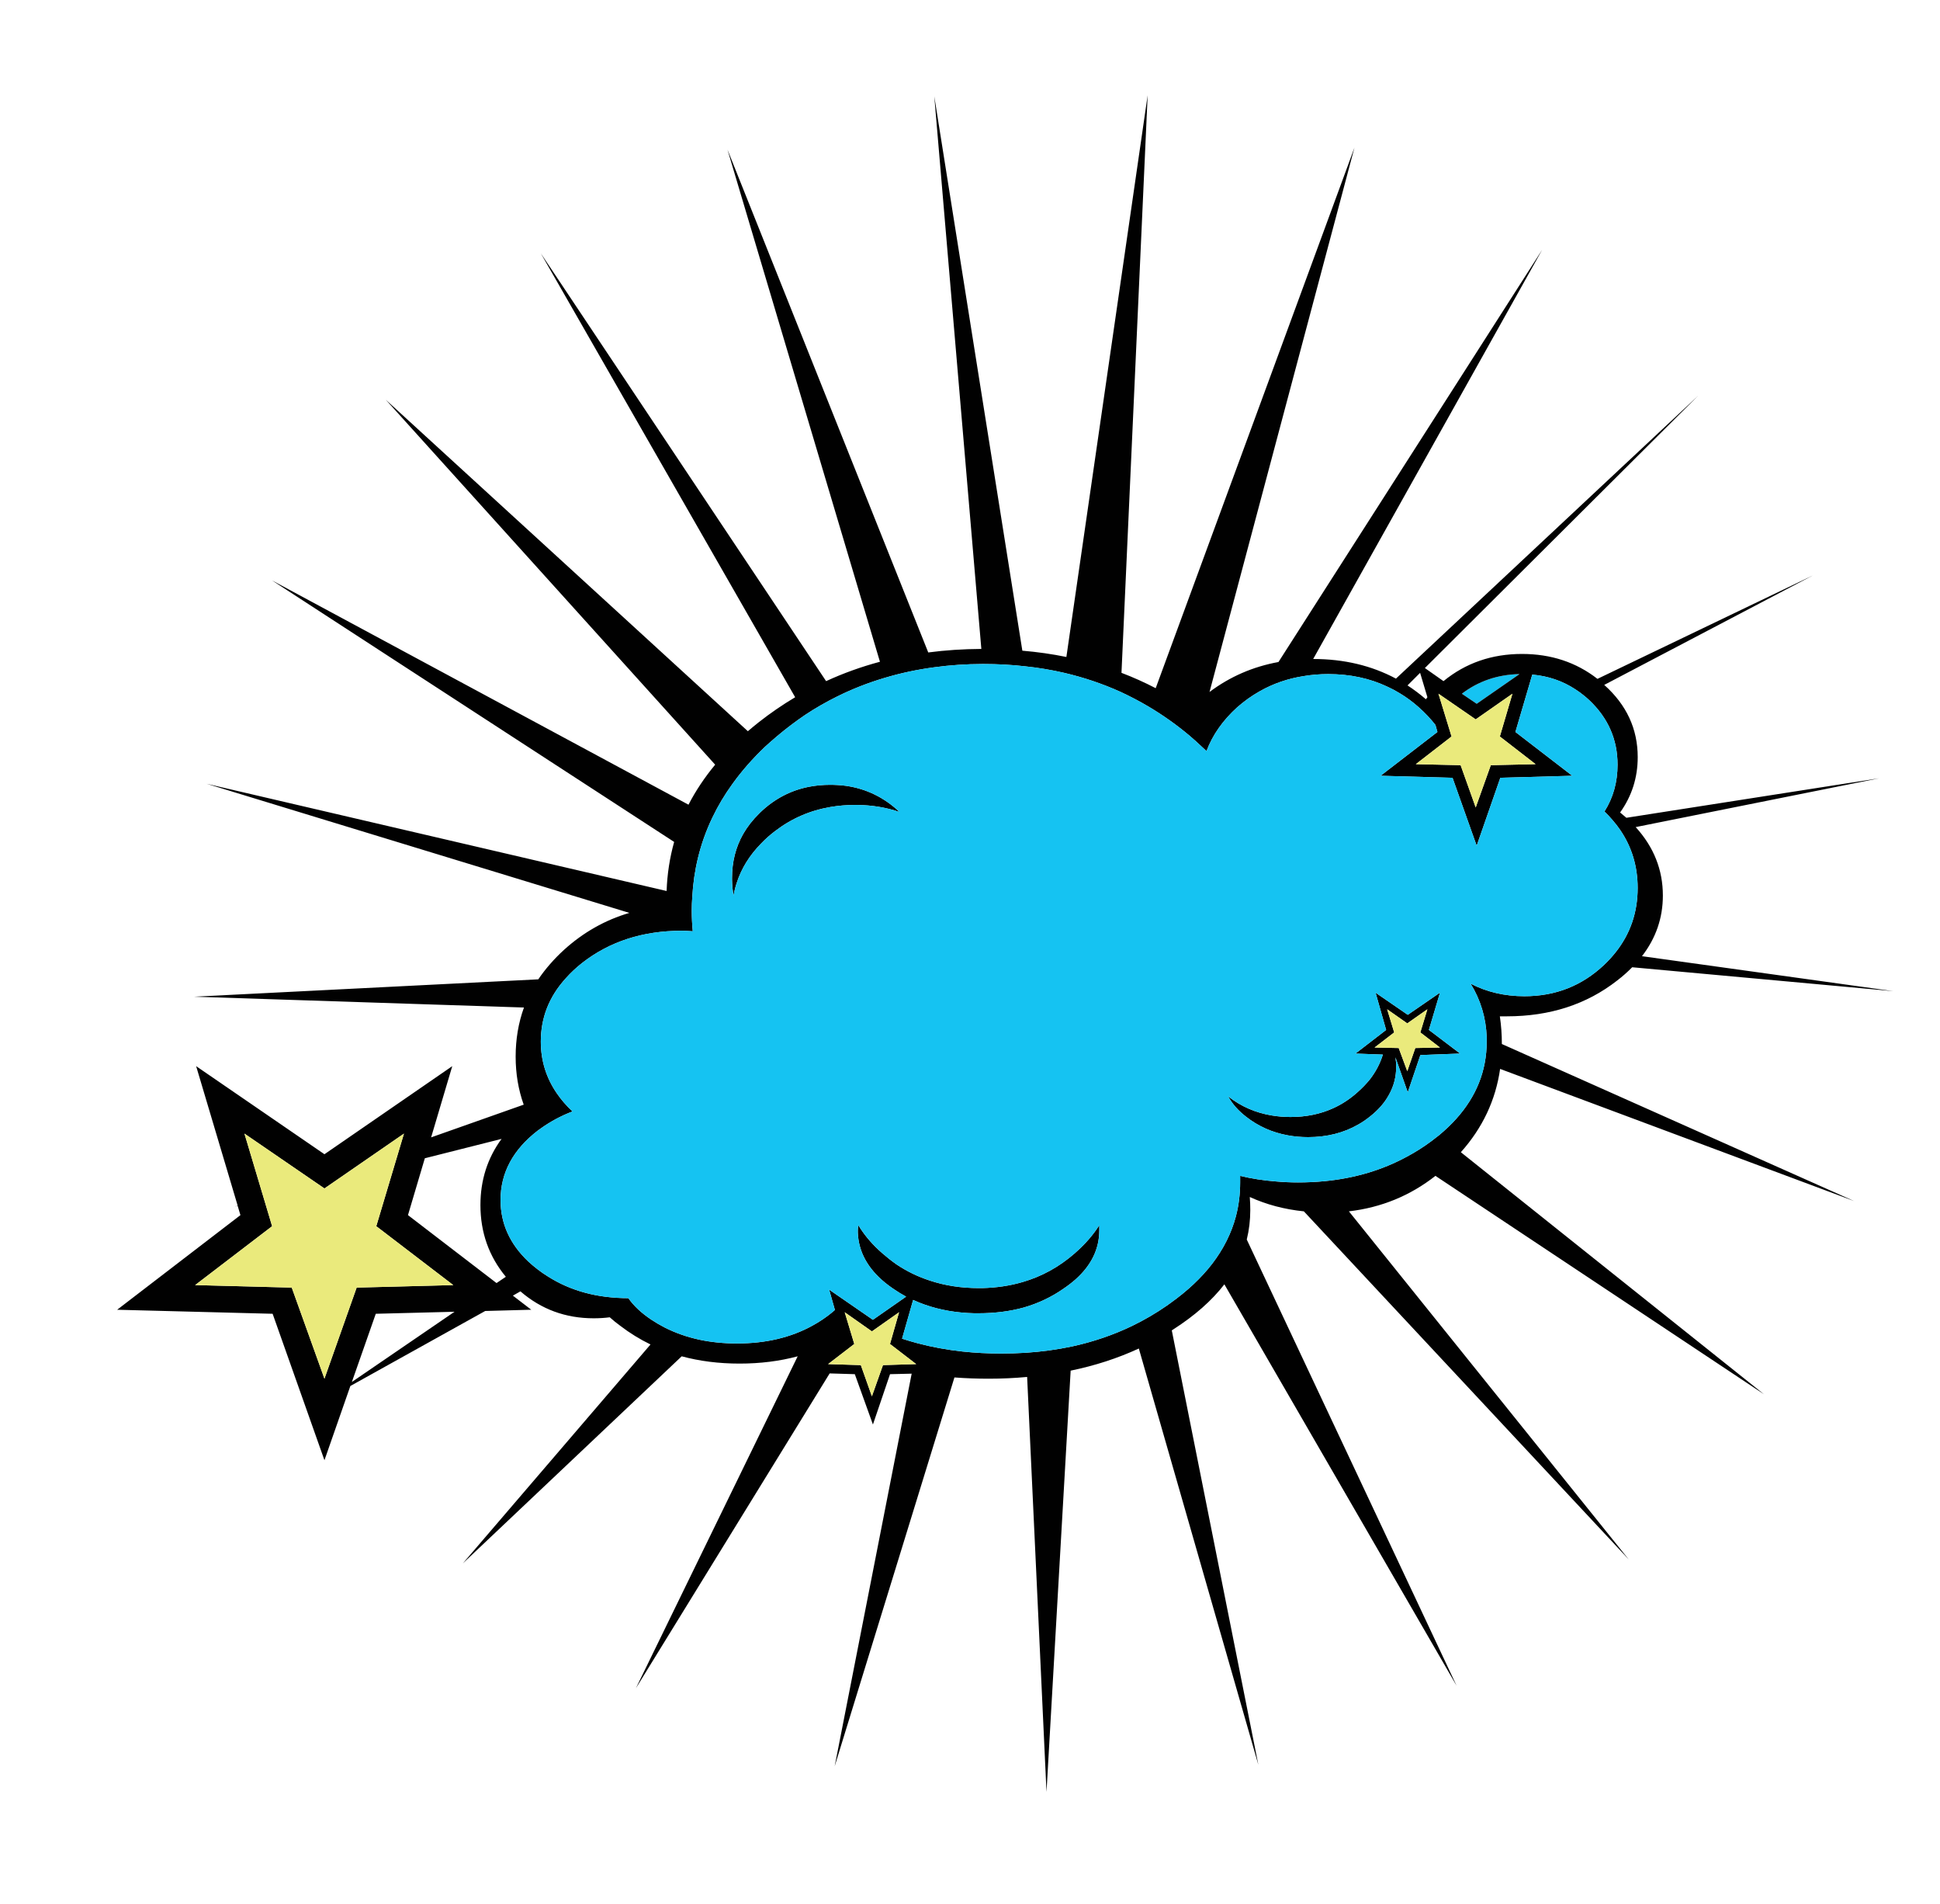 <?xml version="1.0" encoding="utf-8"?>
<!-- Generator: Adobe Illustrator 16.0.0, SVG Export Plug-In . SVG Version: 6.00 Build 0)  -->
<!DOCTYPE svg PUBLIC "-//W3C//DTD SVG 1.1//EN" "http://www.w3.org/Graphics/SVG/1.1/DTD/svg11.dtd">
<svg version="1.1" id="Layer_1" xmlns="http://www.w3.org/2000/svg" xmlns:xlink="http://www.w3.org/1999/xlink" x="0px" y="0px"
	 width="316.667px" height="310.667px" viewBox="0 0 316.667 310.667" enable-background="new 0 0 316.667 310.667"
	 xml:space="preserve">
<g>
	<path fill="#15C3F2" d="M248.024,110.005l-6.981,4.846l-2.422-1.643C241.324,111.148,244.46,110.081,248.024,110.005z"/>
	<path fill="#010101" d="M205.644,112.797c-1.303,0.731-2.535,1.607-3.695,2.628c-2.355,2.136-4.025,4.518-5.01,7.146
		c-0.551-0.516-1.111-1.036-1.686-1.561c-0.338-0.296-0.678-0.598-1.026-0.903c-2.125-1.789-4.356-3.375-6.692-4.764
		c-1.496-0.886-3.029-1.694-4.601-2.422c-2.933-1.326-6.011-2.368-9.24-3.121c-2.071-0.48-4.207-0.836-6.407-1.068
		c-2.181-0.247-4.426-0.37-6.733-0.37c-0.05,0-0.104,0-0.163,0c-2.711,0.006-5.339,0.184-7.886,0.533
		c-2.802,0.372-5.498,0.947-8.09,1.725c-2.73,0.808-5.345,1.834-7.844,3.08c-1.771,0.879-3.482,1.864-5.133,2.957
		c-1.562,1.058-3.082,2.207-4.56,3.45c-0.691,0.585-1.361,1.174-2.011,1.766c-2.024,1.93-3.79,3.942-5.298,6.037
		c-1.285,1.772-2.379,3.607-3.285,5.502c-1.007,2.098-1.788,4.274-2.341,6.53c-0.508,2.083-0.822,4.231-0.944,6.448
		c-0.054,0.728-0.083,1.467-0.083,2.217c0,1.15,0.056,2.272,0.165,3.368c-0.219-0.02-0.438-0.034-0.657-0.041
		c-0.384-0.028-0.767-0.042-1.151-0.042c-6.352,0-11.771,1.753-16.261,5.257c-0.986,0.781-1.862,1.603-2.629,2.464
		c-1.395,1.525-2.435,3.168-3.12,4.928c-0.658,1.705-0.987,3.512-0.987,5.422c0,3.088,0.863,5.896,2.588,8.418
		c0.708,1.047,1.57,2.045,2.587,2.998c-1.917,0.727-3.71,1.697-5.381,2.916c-0.097,0.067-0.191,0.136-0.286,0.205
		c-4.052,3.121-6.079,6.9-6.079,11.334c0,3.821,1.506,7.162,4.518,10.021c0.48,0.443,1,0.882,1.561,1.314
		c0.516,0.396,1.049,0.768,1.602,1.107c3.723,2.383,8.117,3.572,13.182,3.572c0.876,1.26,2.135,2.438,3.777,3.531
		c0.707,0.468,1.433,0.893,2.178,1.272c1.747,0.88,3.622,1.536,5.625,1.972c1.929,0.412,3.982,0.617,6.16,0.617
		c4.702,0,8.809-0.973,12.32-2.916c0.533-0.289,1.052-0.605,1.561-0.945c0.77-0.512,1.468-1.047,2.094-1.603l-0.943-3.325
		l7.145,4.928l5.421-3.778c-0.729-0.397-1.442-0.834-2.136-1.313c-0.449-0.309-0.873-0.623-1.272-0.945
		c-2.871-2.342-4.362-5.078-4.477-8.213c0-0.121,0-0.244,0-0.369c0-0.272,0.027-0.547,0.083-0.821
		c0.094,0.158,0.189,0.31,0.286,0.452c0.952,1.479,2.171,2.859,3.655,4.146c0.747,0.651,1.513,1.254,2.3,1.807
		c1.687,1.129,3.493,2.005,5.42,2.629c2.46,0.82,5.115,1.23,7.967,1.23c0.19,0,0.383,0,0.575,0c2.332-0.049,4.535-0.377,6.611-0.984
		c3.139-0.91,5.972-2.473,8.5-4.682c0.141-0.121,0.276-0.244,0.41-0.369c1.457-1.315,2.662-2.727,3.614-4.229
		c0,0.274,0,0.548,0,0.821c0,3.035-1.287,5.703-3.858,8.008c-0.597,0.527-1.254,1.033-1.973,1.521
		c-1.96,1.373-4.123,2.397-6.488,3.082c-2.279,0.629-4.744,0.942-7.393,0.942c-0.232,0-0.464,0-0.697,0
		c-2.904-0.065-5.587-0.534-8.049-1.396c-0.658-0.228-1.301-0.485-1.931-0.781l-1.807,6.324c0.824,0.268,1.659,0.515,2.505,0.74
		c2.351,0.625,4.801,1.076,7.352,1.354c2.044,0.22,4.152,0.328,6.322,0.328c1.361,0,2.703-0.041,4.025-0.123
		c2.598-0.174,5.104-0.516,7.516-1.026c3.498-0.763,6.783-1.884,9.854-3.366c1.964-0.953,3.839-2.048,5.625-3.285
		c0.193-0.138,0.386-0.272,0.575-0.412c2.809-1.998,5.092-4.146,6.855-6.445c1.842-2.404,3.129-4.979,3.861-7.723
		c0.465-1.772,0.697-3.621,0.697-5.543c0-0.328,0-0.684,0-1.066c1.852,0.445,3.781,0.748,5.791,0.904
		c1.188,0.109,2.406,0.164,3.654,0.164c1.488,0,2.938-0.067,4.354-0.207c4.926-0.479,9.389-1.81,13.387-3.98
		c1.4-0.742,2.744-1.59,4.025-2.547c0.441-0.329,0.863-0.657,1.273-0.984c4.112-3.416,6.59-7.33,7.432-11.744
		c0.221-1.148,0.329-2.324,0.329-3.533c0-0.231,0-0.463,0-0.697c-0.117-3.176-0.993-6.092-2.628-8.747
		c2.628,1.368,5.557,2.052,8.787,2.052c5.07,0,9.41-1.71,13.018-5.133l0.042-0.041c0.66-0.63,1.263-1.288,1.806-1.971
		c2.41-3.027,3.614-6.531,3.614-10.514c0-3.517-0.946-6.666-2.833-9.445c-0.38-0.562-0.804-1.109-1.273-1.643
		c-0.399-0.477-0.84-0.943-1.313-1.396c1.422-2.245,2.137-4.792,2.137-7.639c0-4.106-1.535-7.611-4.601-10.513
		c-0.287-0.272-0.589-0.531-0.902-0.781c-0.433-0.356-0.883-0.685-1.354-0.985c-2.094-1.383-4.448-2.189-7.063-2.422l-2.751,9.362
		l9.28,7.146l-11.744,0.329l-3.86,11.088l-3.941-11.088l-11.746-0.329l9.279-7.146l-0.326-1.15
		c-0.768-0.985-1.672-1.943-2.713-2.875c-0.982-0.877-2.021-1.644-3.118-2.299c-0.653-0.402-1.323-0.758-2.015-1.069
		c-2.885-1.368-6.103-2.053-9.648-2.053c-1.385,0-2.727,0.11-4.023,0.329C210.216,110.734,207.835,111.555,205.644,112.797z
		 M229.75,111.852c1.037,0.679,2.037,1.431,2.998,2.259c0.08-0.105,0.162-0.214,0.248-0.329l-1.19-3.983L229.75,111.852z
		 M227.862,110.744l49.319-46.159l-44.598,44.434l3.039,2.135c3.609-2.957,7.881-4.436,12.813-4.436
		c4.734,0,8.842,1.355,12.32,4.066l35.154-16.878l-34.048,17.864c3.644,3.253,5.464,7.181,5.464,11.786
		c0,3.341-0.957,6.352-2.875,9.034c0.355,0.289,0.696,0.577,1.025,0.864l41.271-6.448l-39.752,7.967
		c2.959,3.255,4.437,6.979,4.437,11.169c0,3.657-1.136,6.956-3.409,9.898l41.025,5.707l-42.625-3.9
		c-0.735,0.753-1.557,1.479-2.465,2.176c-4.981,3.889-10.979,5.831-17.986,5.831c-0.385,0-0.768,0-1.15,0
		c0.221,1.479,0.329,2.983,0.329,4.519l57.492,25.625l-57.778-21.561c-0.728,5.096-2.863,9.625-6.408,13.594l49.484,39.504
		l-53.631-35.646c-4.126,3.239-8.834,5.17-14.127,5.791l45.666,56.794l-53.018-56.794c-3.166-0.321-6.109-1.103-8.828-2.341
		c0.055,0.656,0.082,1.369,0.082,2.135c0,1.654-0.192,3.256-0.574,4.807l34.248,72.809l-37.903-65.5
		c-2.048,2.654-4.827,5.104-8.336,7.353c-0.088,0.058-0.169,0.11-0.247,0.164l14.126,70.881l-19.506-67.924
		c-3.47,1.599-7.179,2.804-11.129,3.612l-3.942,68.744l-3.162-67.717c-2.043,0.19-4.138,0.287-6.283,0.287
		c-1.903,0-3.767-0.068-5.583-0.205l-19.547,63.446l12.566-64.063l-3.532,0.084l-2.792,8.213l-2.957-8.213l-4.106-0.125
		L103.8,275.501l26.406-54.166c-2.951,0.793-6.113,1.189-9.487,1.189c-3.371,0-6.519-0.396-9.445-1.189l-35.728,33.797
		l30.636-35.727c-1.74-0.846-3.383-1.857-4.928-3.041c-0.603-0.439-1.178-0.902-1.725-1.396c-0.822,0.109-1.698,0.164-2.628,0.164
		c-4.576,0-8.56-1.465-11.951-4.396l-1.232,0.699l2.998,2.3l-7.515,0.205l-22.011,12.24l-4.23,12.115l-8.459-23.9l-25.379-0.656
		l20.123-15.441l-0.453-1.521l-0.451,0.124l0.451-0.165l-6.776-22.75L52.96,188.36l20.862-14.373l-3.45,11.622l15.112-5.339
		c-0.875-2.44-1.314-5.056-1.314-7.845c0-2.838,0.453-5.506,1.355-8.008l-53.837-1.766l56.178-2.834
		c1.145-1.689,2.541-3.293,4.189-4.804c3.153-2.86,6.712-4.872,10.677-6.038l-68.99-21.067l75.068,17.494
		c0.099-2.768,0.51-5.437,1.232-8.008L44.418,94.729l67.965,36.589c1.171-2.265,2.622-4.441,4.353-6.53L62.98,65.243l59.094,54.084
		c0.601-0.516,1.217-1.022,1.848-1.52c1.885-1.477,3.842-2.818,5.873-4.024L88.276,41.342l46.57,69.813
		c2.809-1.294,5.739-2.348,8.788-3.162l-24.885-83.57l32.77,82.05c2.801-0.368,5.69-0.559,8.666-0.575l-7.68-90.182l14.374,90.47
		c2.47,0.207,4.863,0.549,7.188,1.026l13.266-91.66L183.06,109.8c1.922,0.733,3.783,1.568,5.584,2.505l32.441-88.21l-23.653,88.826
		c3.337-2.501,7.088-4.129,11.253-4.887l43.037-67.266l-37.371,66.773C219.362,107.541,223.867,108.609,227.862,110.744z
		 M229.71,167.005l-3.287-2.301l1.15,3.777l-3.203,2.463l3.94,0.083l1.397,3.778l1.313-3.778l4.024-0.083l-3.203-2.463l1.148-3.777
		L229.71,167.005z M229.791,165.608l5.258-3.614l-1.809,6.078l5.094,3.86l-6.488,0.247l-2.055,6.078l-2.014-5.709
		c0.084,0.498,0.125,1.004,0.125,1.52c0,1.663-0.396,3.195-1.191,4.6c-0.694,1.285-1.723,2.463-3.08,3.533
		c-0.621,0.5-1.264,0.938-1.93,1.313c-2.383,1.368-5.105,2.054-8.172,2.054c-1.148,0-2.242-0.096-3.285-0.287
		c-2.582-0.463-4.881-1.488-6.897-3.08c-1.261-0.986-2.22-2.08-2.875-3.285c2.085,1.644,4.467,2.684,7.146,3.121
		c0.969,0.164,1.982,0.246,3.037,0.246c2.555,0,4.883-0.479,6.98-1.439c1.453-0.657,2.793-1.549,4.025-2.67
		c0.721-0.641,1.363-1.311,1.93-2.01c0.976-1.254,1.688-2.608,2.136-4.065l-4.476-0.165l5.01-3.859l-1.725-6.078L229.791,165.608z
		 M146.755,214.149l-4.435,3.12l-4.436-3.12l1.561,5.175l-4.271,3.284l5.338,0.165l1.807,5.092l1.807-5.092l5.421-0.165
		l-4.272-3.284L146.755,214.149z M126.51,135.63c-0.376,0.285-0.746,0.585-1.109,0.904c-0.424,0.371-0.821,0.754-1.191,1.149
		c-1.872,1.911-3.186,4.033-3.943,6.365c-0.228,0.681-0.406,1.378-0.533,2.094c-0.149-0.843-0.231-1.706-0.247-2.586
		c0-0.101,0-0.196,0-0.288c0-2.627,0.603-5.009,1.808-7.145c0.687-1.202,1.563-2.326,2.628-3.368
		c0.08-0.085,0.162-0.167,0.247-0.247c2.271-2.151,4.885-3.521,7.843-4.106c1.119-0.219,2.283-0.329,3.491-0.329
		c0.883,0,1.746,0.055,2.587,0.165c3.332,0.479,6.248,1.903,8.747,4.271c-2.171-0.741-4.498-1.125-6.981-1.15
		c-0.079,0-0.162,0-0.247,0c-1.386,0-2.727,0.11-4.024,0.329C132.224,132.255,129.198,133.569,126.51,135.63z M248.024,110.005
		c-3.563,0.076-6.7,1.144-9.403,3.204l2.422,1.643L248.024,110.005z M244.821,120.189l2.054-6.981l-5.996,4.188l-6.078-4.188
		l2.138,6.981l-5.832,4.517l7.312,0.164l2.463,6.898l2.463-6.898l7.311-0.164L244.821,120.189z M66.594,198.296l14.455,11.088
		l1.52-1.025c-2.765-3.34-4.148-7.24-4.148-11.703c0-4.07,1.15-7.67,3.449-10.8l-12.524,3.161L66.594,198.296z M65.938,184.992
		l-12.978,8.952l-13.059-8.952l4.517,15.112l-12.566,9.61l15.77,0.41l5.338,14.865l5.257-14.865l15.77-0.41l-12.566-9.61
		L65.938,184.992z M57.436,225.524l16.756-11.458l-12.854,0.329L57.436,225.524z"/>
	<path fill="#EAEA7C" d="M229.71,167.005l3.285-2.301l-1.15,3.777l3.203,2.463l-4.024,0.083l-1.313,3.778l-1.396-3.778l-3.939-0.083
		l3.201-2.463l-1.148-3.777L229.71,167.005z M146.755,214.149l-1.479,5.175l4.272,3.284l-5.421,0.165l-1.807,5.092l-1.807-5.092
		l-5.338-0.165l4.271-3.284l-1.561-5.175l4.436,3.12L146.755,214.149z M240.878,117.396l5.996-4.188l-2.055,6.981l5.833,4.517
		l-7.312,0.164l-2.463,6.898l-2.463-6.898l-7.311-0.164l5.832-4.517l-2.137-6.981L240.878,117.396z M61.42,200.104l12.566,9.61
		l-15.77,0.41L52.96,224.99l-5.338-14.865l-15.77-0.41l12.566-9.609l-4.517-15.111l13.059,8.951l12.978-8.951L61.42,200.104z"/>
	<path fill="#15C3F2" d="M205.644,112.797c2.191-1.242,4.572-2.063,7.146-2.463c1.297-0.219,2.64-0.329,4.022-0.329
		c3.548,0,6.765,0.685,9.649,2.053c0.689,0.311,1.359,0.667,2.014,1.069c1.1,0.655,2.136,1.422,3.12,2.299
		c1.041,0.931,1.944,1.89,2.711,2.875l0.327,1.15l-9.28,7.146l11.746,0.329l3.94,11.088l3.861-11.088l11.744-0.329l-9.279-7.146
		l2.75-9.362c2.615,0.232,4.971,1.039,7.063,2.422c0.474,0.3,0.923,0.629,1.354,0.985c0.313,0.25,0.615,0.509,0.902,0.781
		c3.064,2.902,4.6,6.407,4.6,10.513c0,2.848-0.711,5.394-2.136,7.639c0.476,0.453,0.913,0.919,1.313,1.396
		c0.471,0.534,0.894,1.081,1.273,1.643c1.887,2.779,2.832,5.929,2.832,9.445c0,3.982-1.205,7.486-3.613,10.514
		c-0.545,0.683-1.146,1.34-1.807,1.971l-0.042,0.041c-3.606,3.422-7.946,5.133-13.017,5.133c-3.231,0-6.16-0.683-8.789-2.052
		c1.636,2.655,2.512,5.571,2.629,8.747c0,0.234,0,0.466,0,0.697c0,1.209-0.109,2.385-0.329,3.533
		c-0.843,4.414-3.319,8.328-7.433,11.744c-0.408,0.328-0.832,0.656-1.272,0.984c-1.282,0.957-2.625,1.807-4.024,2.547
		c-4,2.173-8.461,3.501-13.387,3.98c-1.416,0.139-2.867,0.207-4.354,0.207c-1.248,0-2.467-0.055-3.654-0.164
		c-2.01-0.156-3.938-0.459-5.791-0.904c0,0.384,0,0.738,0,1.066c0,1.922-0.23,3.771-0.695,5.543
		c-0.734,2.742-2.021,5.316-3.861,7.723c-1.767,2.3-4.051,4.447-6.857,6.445c-0.189,0.14-0.382,0.274-0.574,0.412
		c-1.789,1.237-3.664,2.332-5.625,3.285c-3.074,1.482-6.359,2.604-9.855,3.366c-2.412,0.511-4.918,0.854-7.516,1.026
		c-1.324,0.082-2.666,0.123-4.025,0.123c-2.17,0-4.278-0.108-6.322-0.327c-2.551-0.278-5.001-0.729-7.352-1.354
		c-0.846-0.226-1.681-0.473-2.505-0.74l1.807-6.324c0.629,0.296,1.272,0.556,1.931,0.781c2.461,0.863,5.145,1.328,8.049,1.396
		c0.233,0,0.467,0,0.697,0c2.648,0,5.113-0.314,7.393-0.943c2.367-0.683,4.527-1.709,6.489-3.082
		c0.718-0.486,1.375-0.992,1.972-1.521c2.572-2.304,3.858-4.972,3.858-8.007c0-0.273,0-0.547,0-0.822
		c-0.95,1.504-2.155,2.915-3.612,4.23c-0.136,0.125-0.271,0.248-0.41,0.369c-2.531,2.209-5.364,3.771-8.502,4.682
		c-2.076,0.607-4.279,0.936-6.611,0.984c-0.191,0-0.383,0-0.575,0c-2.852,0-5.507-0.41-7.967-1.231
		c-1.927-0.625-3.734-1.5-5.42-2.627c-0.787-0.554-1.554-1.156-2.3-1.808c-1.484-1.287-2.704-2.67-3.655-4.147
		c-0.097-0.144-0.192-0.294-0.286-0.452c-0.055,0.275-0.083,0.548-0.083,0.822c0,0.126,0,0.25,0,0.369
		c0.114,3.135,1.606,5.873,4.477,8.213c0.4,0.322,0.824,0.637,1.272,0.945c0.694,0.479,1.407,0.916,2.136,1.313l-5.421,3.777
		l-7.145-4.928l0.943,3.326c-0.626,0.555-1.324,1.09-2.094,1.602c-0.508,0.343-1.027,0.656-1.561,0.945
		c-3.511,1.943-7.618,2.916-12.32,2.916c-2.178,0-4.231-0.205-6.16-0.617c-2.003-0.435-3.878-1.092-5.625-1.971
		c-0.745-0.381-1.471-0.806-2.178-1.273c-1.642-1.094-2.901-2.271-3.777-3.53c-5.064,0-9.458-1.188-13.182-3.572
		c-0.552-0.341-1.086-0.711-1.602-1.106c-0.562-0.435-1.081-0.871-1.561-1.315c-3.011-2.858-4.518-6.198-4.518-10.021
		c0-4.436,2.026-8.213,6.079-11.334c0.095-0.07,0.189-0.137,0.286-0.205c1.671-1.217,3.464-2.189,5.381-2.916
		c-1.017-0.951-1.879-1.95-2.587-2.998c-1.725-2.522-2.588-5.33-2.588-8.418c0-1.91,0.329-3.717,0.987-5.422
		c0.685-1.76,1.726-3.402,3.12-4.928c0.767-0.861,1.643-1.684,2.629-2.465c4.49-3.504,9.91-5.257,16.261-5.257
		c0.384,0,0.767,0.014,1.151,0.042c0.218,0.007,0.438,0.021,0.657,0.041c-0.109-1.096-0.165-2.218-0.165-3.368
		c0-0.75,0.029-1.489,0.083-2.217c0.122-2.216,0.437-4.365,0.944-6.448c0.554-2.255,1.334-4.432,2.341-6.53
		c0.906-1.895,2-3.729,3.285-5.502c1.508-2.095,3.273-4.107,5.298-6.037c0.649-0.591,1.32-1.18,2.011-1.766
		c1.478-1.243,2.998-2.393,4.56-3.45c1.65-1.093,3.361-2.078,5.133-2.957c2.499-1.246,5.113-2.272,7.844-3.08
		c2.592-0.777,5.288-1.353,8.09-1.725c2.546-0.35,5.174-0.527,7.886-0.533c0.061,0,0.113,0,0.163,0c2.31,0,4.554,0.123,6.735,0.37
		c2.198,0.231,4.334,0.588,6.405,1.068c3.229,0.753,6.31,1.795,9.24,3.121c1.569,0.729,3.104,1.536,4.601,2.422
		c2.338,1.389,4.567,2.976,6.692,4.764c0.349,0.306,0.688,0.607,1.026,0.903c0.574,0.525,1.135,1.045,1.686,1.562
		c0.982-2.629,2.655-5.01,5.01-7.146C203.109,114.404,204.341,113.528,205.644,112.797z M229.791,165.608l-5.256-3.614l1.725,6.078
		l-5.01,3.86l4.478,0.165c-0.448,1.457-1.16,2.813-2.136,4.066c-0.564,0.698-1.209,1.369-1.93,2.01
		c-1.232,1.121-2.574,2.012-4.024,2.67c-2.101,0.957-4.427,1.438-6.979,1.438c-1.057,0-2.068-0.082-3.039-0.246
		c-2.68-0.438-5.062-1.478-7.146-3.121c0.656,1.205,1.615,2.299,2.875,3.285c2.02,1.59,4.316,2.618,6.896,3.08
		c1.043,0.192,2.139,0.288,3.287,0.288c3.064,0,5.788-0.685,8.172-2.054c0.666-0.377,1.31-0.814,1.93-1.313
		c1.357-1.07,2.385-2.248,3.08-3.533c0.793-1.403,1.19-2.938,1.19-4.601c0-0.517-0.041-1.021-0.125-1.521l2.013,5.709l2.056-6.078
		l6.487-0.246l-5.092-3.86l1.807-6.077L229.791,165.608z M126.51,135.63c2.688-2.062,5.713-3.375,9.076-3.942
		c1.297-0.219,2.638-0.329,4.024-0.329c0.084,0,0.167,0,0.247,0c2.483,0.025,4.81,0.409,6.981,1.15
		c-2.5-2.368-5.415-3.792-8.747-4.271c-0.841-0.109-1.704-0.165-2.587-0.165c-1.208,0-2.372,0.11-3.491,0.329
		c-2.958,0.586-5.572,1.955-7.843,4.106c-0.085,0.08-0.167,0.162-0.247,0.247c-1.065,1.042-1.941,2.166-2.628,3.368
		c-1.205,2.136-1.808,4.517-1.808,7.145c0,0.092,0,0.188,0,0.288c0.016,0.881,0.098,1.743,0.247,2.586
		c0.127-0.715,0.306-1.413,0.533-2.094c0.757-2.333,2.071-4.454,3.943-6.365c0.37-0.395,0.767-0.778,1.191-1.149
		C125.765,136.215,126.134,135.915,126.51,135.63z"/>
</g>
</svg>
